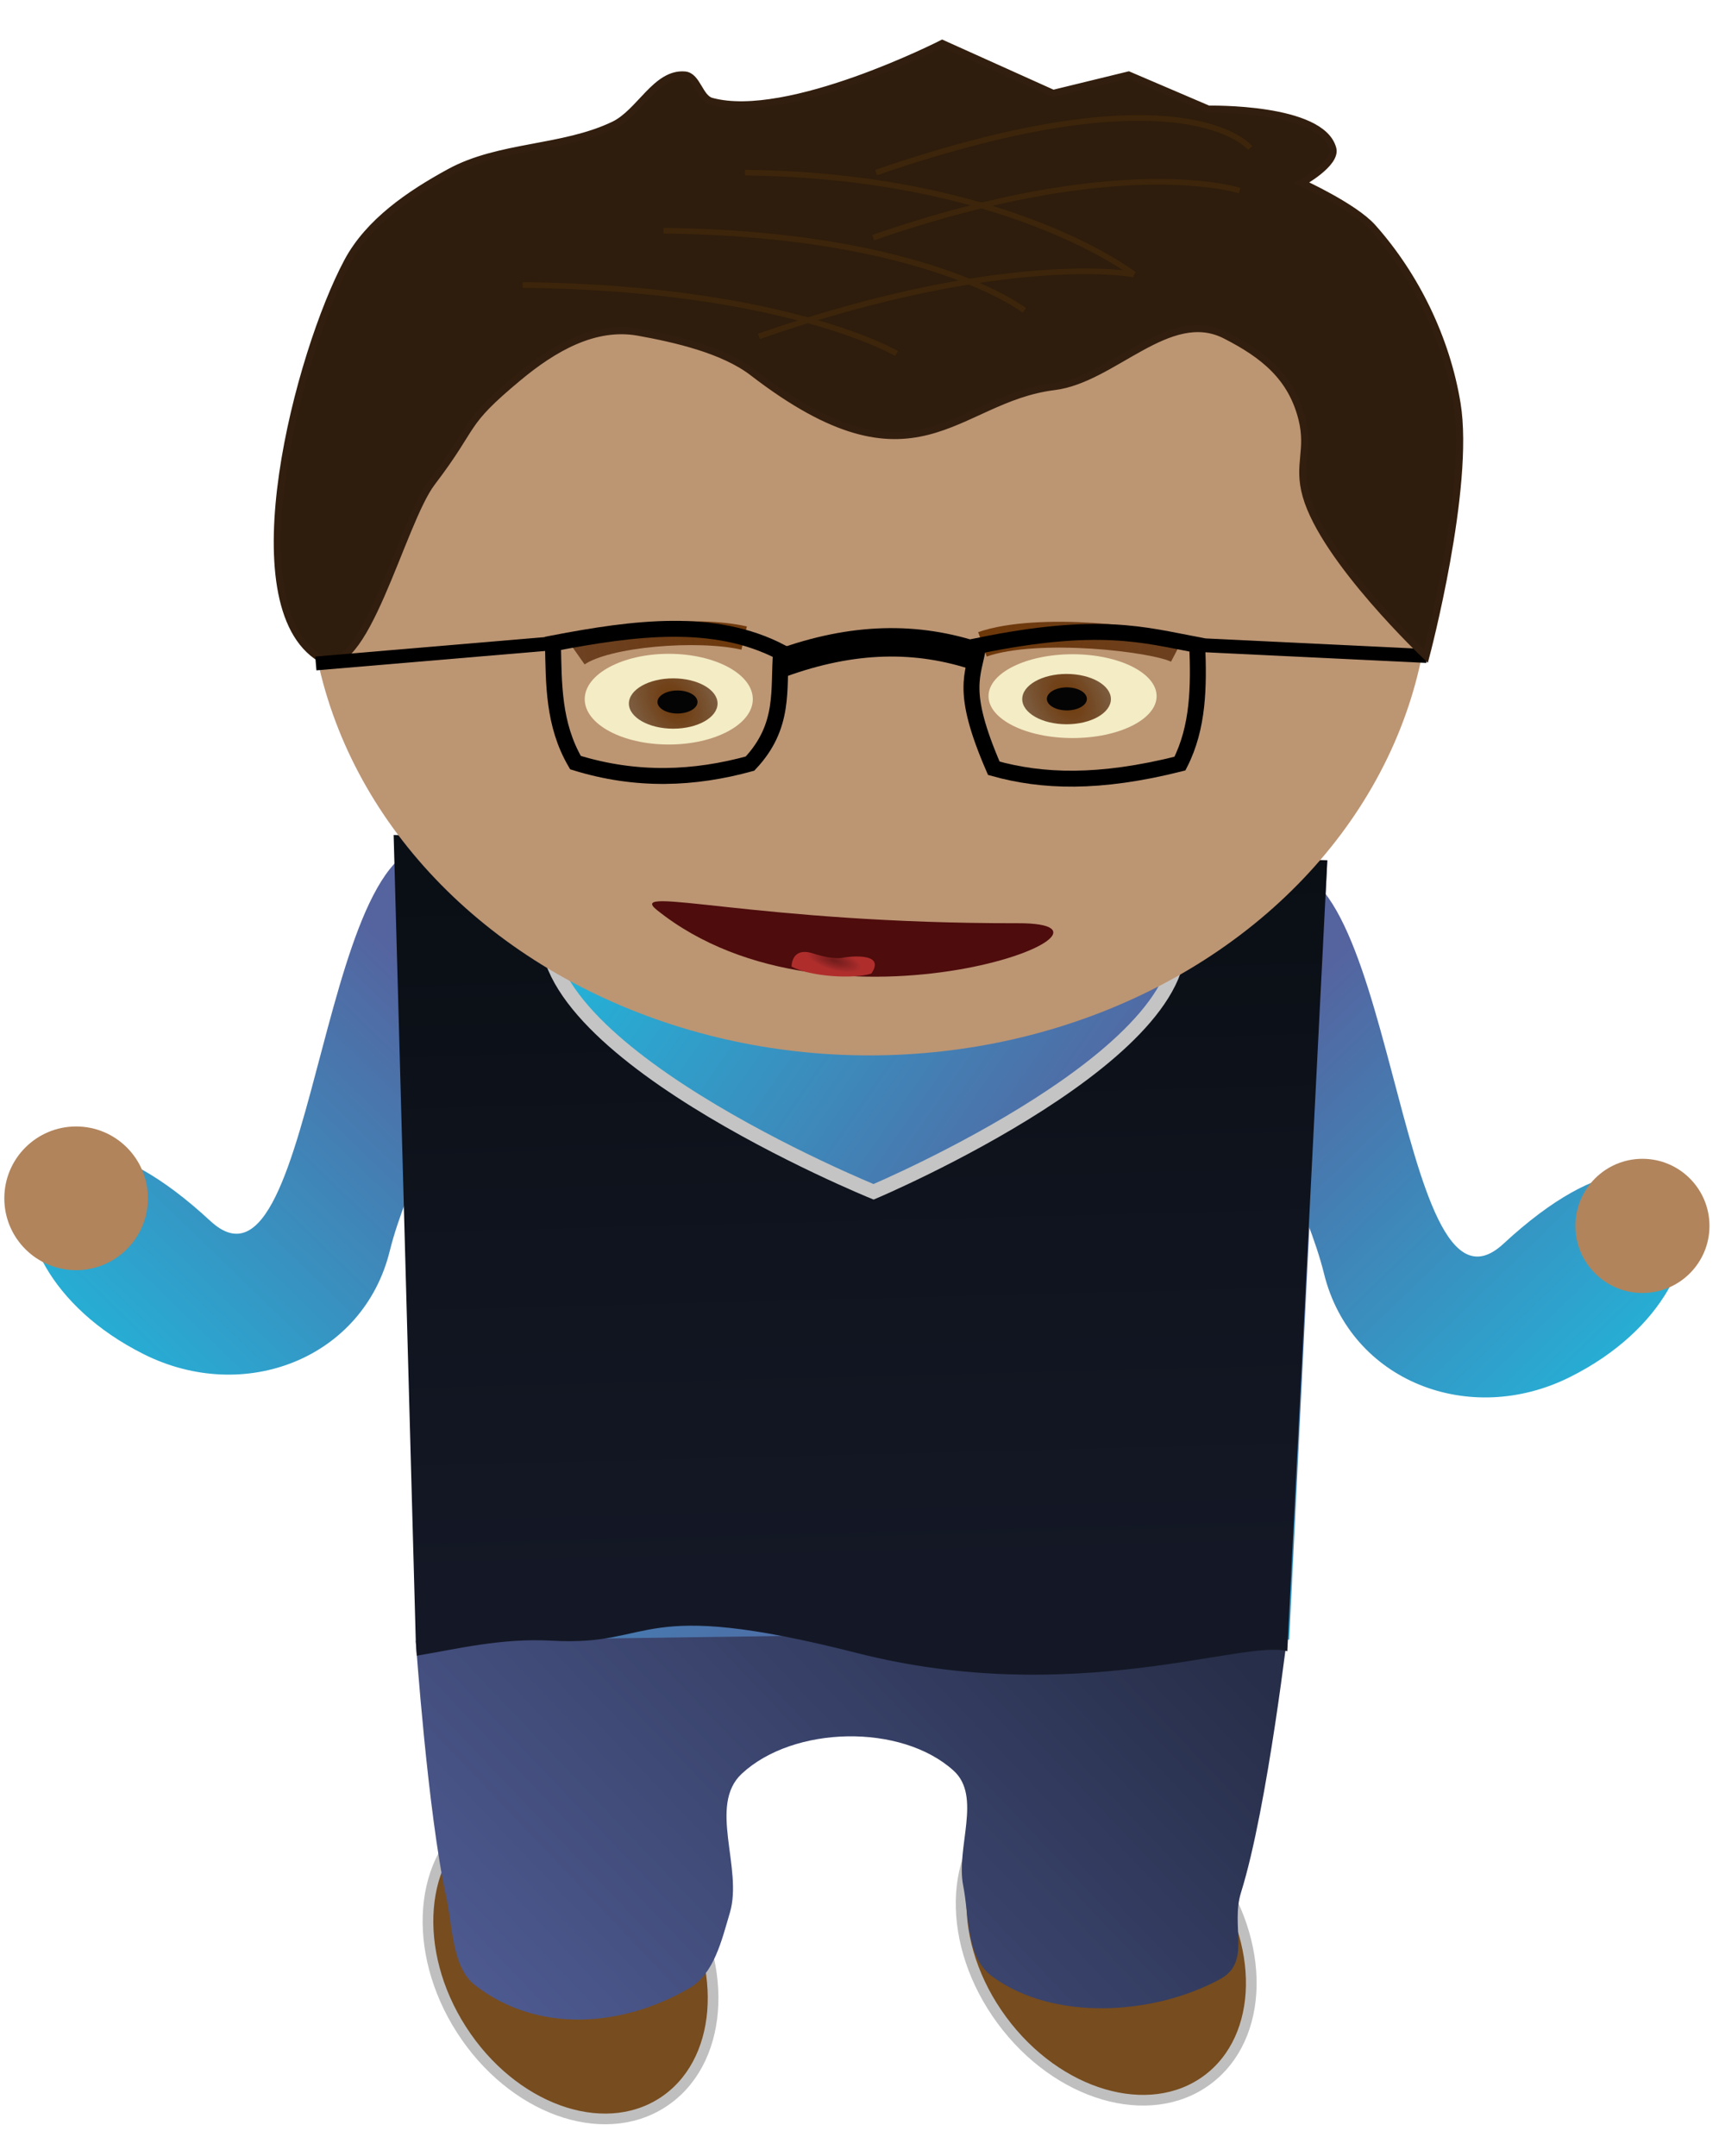 <?xml version="1.0" encoding="UTF-8" standalone="no"?>
<!-- Created with Inkscape (http://www.inkscape.org/) -->

<svg
   width="80mm"
   height="100mm"
   viewBox="0 0 80 100"
   version="1.1"
   id="svg1030"
   inkscape:version="1.1.1 (3bf5ae0d25, 2021-09-20)"
   sodipodi:docname="goldi_v2.svg"
   xmlns:inkscape="http://www.inkscape.org/namespaces/inkscape"
   xmlns:sodipodi="http://sodipodi.sourceforge.net/DTD/sodipodi-0.dtd"
   xmlns:xlink="http://www.w3.org/1999/xlink"
   xmlns="http://www.w3.org/2000/svg"
   xmlns:svg="http://www.w3.org/2000/svg">
  <sodipodi:namedview
     id="namedview1032"
     pagecolor="#505050"
     bordercolor="#ffffff"
     borderopacity="1"
     inkscape:pageshadow="0"
     inkscape:pageopacity="0"
     inkscape:pagecheckerboard="1"
     inkscape:document-units="mm"
     showgrid="false"
     inkscape:zoom="2"
     inkscape:cx="67.25"
     inkscape:cy="222.75"
     inkscape:window-width="1920"
     inkscape:window-height="1017"
     inkscape:window-x="-8"
     inkscape:window-y="-8"
     inkscape:window-maximized="1"
     inkscape:current-layer="layer1" />
  <defs
     id="defs1027">
    <linearGradient
       inkscape:collect="always"
       id="linearGradient26500">
      <stop
         style="stop-color:#272e49;stop-opacity:1"
         offset="0"
         id="stop26496" />
      <stop
         style="stop-color:#55639f;stop-opacity:1"
         offset="1"
         id="stop26498" />
    </linearGradient>
    <linearGradient
       inkscape:collect="always"
       id="linearGradient21007">
      <stop
         style="stop-color:#22b5da;stop-opacity:1"
         offset="0"
         id="stop21003" />
      <stop
         style="stop-color:#55639f;stop-opacity:1"
         offset="1"
         id="stop21005" />
    </linearGradient>
    <radialGradient
       inkscape:collect="always"
       xlink:href="#linearGradient73877"
       id="radialGradient73879"
       cx="39.692"
       cy="62.656"
       fx="39.692"
       fy="62.656"
       r="3.554"
       gradientTransform="matrix(0.356,0.101,-0.037,0.124,26.875,32.768)"
       gradientUnits="userSpaceOnUse" />
    <linearGradient
       inkscape:collect="always"
       id="linearGradient73877">
      <stop
         style="stop-color:#962b2b;stop-opacity:0.499"
         offset="0"
         id="stop73873" />
      <stop
         style="stop-color:#af2e2c;stop-opacity:1"
         offset="1"
         id="stop73875" />
    </linearGradient>
    <linearGradient
       inkscape:collect="always"
       xlink:href="#linearGradient29566"
       id="linearGradient29568"
       x1="43.667"
       y1="33.726"
       x2="55.577"
       y2="35.332"
       gradientUnits="userSpaceOnUse"
       gradientTransform="matrix(1.192,0,0,0.995,-7.646,-3.389)" />
    <linearGradient
       inkscape:collect="always"
       id="linearGradient29566">
      <stop
         style="stop-color:#6f3706;stop-opacity:1"
         offset="0"
         id="stop29562" />
      <stop
         style="stop-color:#52290f;stop-opacity:0.74"
         offset="1"
         id="stop29564" />
    </linearGradient>
    <radialGradient
       inkscape:collect="always"
       xlink:href="#linearGradient29566"
       id="radialGradient43471"
       cx="-63.143"
       cy="181.14"
       fx="-63.143"
       fy="181.14"
       r="5.217"
       gradientTransform="matrix(0.177,0.475,-0.363,0.049,126.427,53.526)"
       gradientUnits="userSpaceOnUse" />
    <radialGradient
       inkscape:collect="always"
       xlink:href="#linearGradient29566"
       id="radialGradient43471-9"
       cx="-63.143"
       cy="181.14"
       fx="-63.143"
       fy="181.14"
       r="5.217"
       gradientTransform="matrix(0.177,0.475,-0.363,0.049,108.185,53.731)"
       gradientUnits="userSpaceOnUse" />
    <linearGradient
       inkscape:collect="always"
       xlink:href="#linearGradient21007"
       id="linearGradient116078"
       x1="229.005"
       y1="187.595"
       x2="176.238"
       y2="133.199"
       gradientUnits="userSpaceOnUse"
       gradientTransform="matrix(0.327,0,0,0.326,2.056,2.832)" />
    <linearGradient
       inkscape:collect="always"
       id="linearGradient16861">
      <stop
         style="stop-color:#0a0f15;stop-opacity:1"
         offset="0"
         id="stop16857" />
      <stop
         style="stop-color:#141826;stop-opacity:1"
         offset="1"
         id="stop16859" />
    </linearGradient>
    <linearGradient
       inkscape:collect="always"
       xlink:href="#linearGradient16861"
       id="linearGradient111071"
       x1="102.079"
       y1="113.817"
       x2="102.405"
       y2="147.977"
       gradientUnits="userSpaceOnUse"
       gradientTransform="matrix(0.354,0,0,0.952,0.615,-67.913)" />
    <linearGradient
       inkscape:collect="always"
       xlink:href="#linearGradient21007"
       id="linearGradient101598"
       gradientUnits="userSpaceOnUse"
       gradientTransform="matrix(-0.26,0,0,0.274,78.613,-12.206)"
       x1="152.507"
       y1="311.67"
       x2="109.421"
       y2="228.353" />
    <linearGradient
       inkscape:collect="always"
       xlink:href="#linearGradient29566"
       id="linearGradient2534"
       gradientUnits="userSpaceOnUse"
       gradientTransform="matrix(-0.979,0,0,1.035,78.667,-5.395)"
       x1="43.667"
       y1="33.726"
       x2="55.577"
       y2="35.332" />
    <linearGradient
       inkscape:collect="always"
       xlink:href="#linearGradient21007"
       id="linearGradient20779"
       x1="19.891"
       y1="43.211"
       x2="45.301"
       y2="75.521"
       gradientUnits="userSpaceOnUse"
       gradientTransform="matrix(0.966,0,0,0.966,1.272,3.354)" />
    <linearGradient
       inkscape:collect="always"
       xlink:href="#linearGradient21007"
       id="linearGradient25844"
       x1="25.046"
       y1="45.258"
       x2="46.679"
       y2="60.276"
       gradientUnits="userSpaceOnUse" />
    <linearGradient
       inkscape:collect="always"
       xlink:href="#linearGradient26500"
       id="linearGradient26272"
       x1="54.109"
       y1="73.359"
       x2="22.257"
       y2="103.701"
       gradientUnits="userSpaceOnUse" />
    <linearGradient
       inkscape:collect="always"
       xlink:href="#linearGradient21007"
       id="linearGradient29384"
       gradientUnits="userSpaceOnUse"
       gradientTransform="matrix(-0.327,0,0,0.326,77.425,1.774)"
       x1="229.005"
       y1="187.595"
       x2="176.238"
       y2="133.199" />
  </defs>
  <g
     inkscape:label="Ebene 1"
     inkscape:groupmode="layer"
     id="layer1">
    <ellipse
       style="display:inline;fill:#774c1e;fill-opacity:1;stroke:#bfbfbf;stroke-width:0.495;stroke-miterlimit:4;stroke-dasharray:none;stroke-opacity:1"
       id="path36585-6"
       cx="-12.155"
       cy="102.996"
       rx="6.011"
       ry="7.882"
       transform="rotate(-36.378)" />
    <ellipse
       style="display:inline;fill:#774c1e;fill-opacity:1;stroke:#bfbfbf;stroke-width:0.495;stroke-miterlimit:4;stroke-dasharray:none;stroke-opacity:1"
       id="path36585-6-3"
       cx="-26.81"
       cy="90.791"
       rx="6.011"
       ry="7.882"
       transform="rotate(-32.682)" />
    <path
       style="display:inline;mix-blend-mode:normal;fill:url(#linearGradient26272);fill-opacity:1;fill-rule:evenodd;stroke:none;stroke-width:0.267px;stroke-linecap:butt;stroke-linejoin:miter;stroke-opacity:1"
       d="m 19.282,76.103 40.508,-0.981 c 0,0 -0.993,8.686 -2.236,12.657 -0.495,1.581 0.49,3.226 -0.965,4.016 -3.104,1.686 -7.762,1.968 -10.596,-0.14 -1.179,-0.877 -1.041,-2.762 -1.325,-4.203 -0.343,-1.747 0.877,-4.128 -0.442,-5.324 -2.425,-2.201 -7.427,-2.092 -9.824,0.14 -1.578,1.47 0.062,4.378 -0.552,6.445 -0.377,1.27 -0.731,2.837 -1.876,3.503 -3.15,1.832 -7.069,2.097 -9.945,-0.14 -1.072,-0.834 -1.028,-2.703 -1.338,-4.11 C 19.837,84.076 19.282,76.103 19.282,76.103"
       id="path8166"
       sodipodi:nodetypes="ccsssssssssac" />
    <path
       style="display:inline;fill:url(#linearGradient20779);fill-opacity:1;stroke:none;stroke-width:0.267px;stroke-linecap:butt;stroke-linejoin:miter;stroke-opacity:1"
       d="m 18.538,39.951 c 0,0 4.793,6.211 8.168,7.987 4.663,2.453 15.522,3.069 15.522,3.069 l 0.128,24.788 -22.052,0.307"
       id="path23076"
       sodipodi:nodetypes="csccc" />
    <path
       style="display:inline;fill:url(#linearGradient101598);fill-opacity:1;stroke:none;stroke-width:0.267px;stroke-linecap:butt;stroke-linejoin:miter;stroke-opacity:1"
       d="m 61.556,39.899 c 0,0 -4.793,6.211 -8.168,7.987 -4.663,2.453 -15.522,3.069 -15.522,3.069 l -0.128,24.788 22.052,0.307"
       id="path23076-9"
       sodipodi:nodetypes="csccc" />
    <path
       style="fill:url(#linearGradient116078);fill-opacity:1;stroke:none;stroke-width:0.086px;stroke-linecap:butt;stroke-linejoin:miter;stroke-opacity:1"
       d="m 58.499,40.537 c -5.748,2.833 1.373,12.353 2.908,18.551 1.233,4.977 6.736,7.12 11.407,4.781 8.838,-4.427 6.118,-14.716 -3.089,-6.18 -5.075,4.705 -4.994,-20.225 -11.226,-17.152 z"
       id="path115551"
       sodipodi:nodetypes="sssss" />
    <path
       style="fill:url(#linearGradient29384);fill-opacity:1;stroke:none;stroke-width:0.086px;stroke-linecap:butt;stroke-linejoin:miter;stroke-opacity:1"
       d="m 20.982,39.479 c 5.748,2.833 -1.373,12.353 -2.908,18.551 -1.233,4.977 -6.736,7.12 -11.407,4.781 C -2.171,58.383 0.548,48.095 9.755,56.631 14.83,61.336 14.749,36.407 20.982,39.479 Z"
       id="path115551-1"
       sodipodi:nodetypes="sssss" />
    <path
       style="display:inline;fill:url(#linearGradient111071);fill-opacity:1;stroke:none;stroke-width:0.154px;stroke-linecap:butt;stroke-linejoin:miter;stroke-opacity:1"
       d="m 19.282,76.103 -1.026,-37.374 43.3,1.171 -1.855,36.687 c -2.011,-0.566 -9.907,2.645 -19.944,0.087 -10.372,-2.644 -9.264,-0.299 -14.148,-0.574 -2.368,-0.134 -4.434,0.39 -6.282,0.696 z"
       id="path110873"
       sodipodi:nodetypes="ccccsscc" />
    <ellipse
       style="fill:#b1845c;fill-opacity:1;fill-rule:nonzero;stroke:none;stroke-width:0.916;stroke-miterlimit:4;stroke-dasharray:none;stroke-opacity:1"
       id="path88357"
       cx="76.171"
       cy="56.86"
       rx="3.109"
       ry="3.112" />
    <ellipse
       style="fill:#b1845c;fill-opacity:1;fill-rule:nonzero;stroke:none;stroke-width:0.982;stroke-miterlimit:4;stroke-dasharray:none;stroke-opacity:1"
       id="path88357-1"
       cx="-3.53"
       cy="55.581"
       rx="3.33"
       ry="3.333"
       transform="scale(-1,1)" />
    <path
       style="fill:url(#linearGradient25844);fill-opacity:1;stroke:#c4c4c4;stroke-width:0.665;stroke-linecap:butt;stroke-linejoin:miter;stroke-miterlimit:4;stroke-dasharray:none;stroke-opacity:1"
       d="m 25.537,42.264 c 3.131,-9.744 25.967,-9.237 28.997,0.539 1.795,5.792 -14.021,12.476 -14.021,12.476 0,0 -16.943,-6.89 -14.975,-13.015 z"
       id="path24160"
       sodipodi:nodetypes="sscs" />
    <ellipse
       style="display:inline;fill:#bc9573;fill-opacity:1;fill-rule:evenodd;stroke:none;stroke-width:0.852;stroke-opacity:1"
       id="path24238"
       cx="40.315"
       cy="26.602"
       rx="26.01"
       ry="22.35" />
    <ellipse
       style="display:inline;fill:#f3ecc5;fill-opacity:1;fill-rule:evenodd;stroke:none;stroke-width:0.804;stroke-opacity:0"
       id="path40667-1"
       cx="31.015"
       cy="32.429"
       rx="3.898"
       ry="2.104" />
    <ellipse
       style="display:inline;fill:#f3ecc5;fill-opacity:1;fill-rule:evenodd;stroke:none;stroke-width:0.773;stroke-opacity:0"
       id="path40667"
       cx="49.742"
       cy="32.289"
       rx="3.898"
       ry="1.944" />
    <ellipse
       style="display:inline;mix-blend-mode:normal;fill:url(#radialGradient43471-9);fill-opacity:1;fill-rule:evenodd;stroke:none;stroke-width:1.007;stroke-opacity:0"
       id="path42033-3"
       cx="31.222"
       cy="32.631"
       rx="2.056"
       ry="1.167" />
    <ellipse
       style="display:inline;mix-blend-mode:normal;fill:url(#radialGradient43471);fill-opacity:1;fill-rule:evenodd;stroke:none;stroke-width:1.007;stroke-opacity:0"
       id="path42033"
       cx="49.464"
       cy="32.426"
       rx="2.056"
       ry="1.167" />
    <path
       style="display:inline;fill:#ca9e42;fill-opacity:0;stroke:none;stroke-width:1.891px;stroke-linecap:butt;stroke-linejoin:miter;stroke-opacity:0"
       d="m 16.956,33.425 c 0,0 34.582,-11.85 23.705,-21.546 C 29.784,2.183 25.601,8.647 25.601,8.647 c 0,0 -7.53,5.386 -8.366,9.157 -0.837,3.771 -3.904,10.773 -0.279,15.621 z"
       id="path32792" />
    <ellipse
       style="display:inline;mix-blend-mode:normal;fill:#040404;fill-opacity:1;fill-rule:evenodd;stroke:none;stroke-width:0.781;stroke-opacity:0"
       id="path43483-5"
       cx="31.42"
       cy="32.56"
       rx="0.928"
       ry="0.534" />
    <ellipse
       style="display:inline;mix-blend-mode:normal;fill:#040404;fill-opacity:1;fill-rule:evenodd;stroke:none;stroke-width:0.781;stroke-opacity:0"
       id="path43483"
       cx="49.478"
       cy="32.416"
       rx="0.928"
       ry="0.534" />
    <path
       style="display:inline;fill:#4e0c0c;fill-opacity:1;stroke:none;stroke-width:0.396;stroke-linecap:butt;stroke-linejoin:miter;stroke-miterlimit:4;stroke-dasharray:none;stroke-opacity:1"
       d="m 30.464,42.207 c 8.211,6.592 23.381,0.603 16.753,0.614 -12.153,0.021 -18.245,-1.812 -16.753,-0.614 z"
       id="path61359"
       sodipodi:nodetypes="sss" />
    <path
       style="fill:none;stroke:url(#linearGradient29568);stroke-width:1.198;stroke-linecap:butt;stroke-linejoin:miter;stroke-miterlimit:4;stroke-dasharray:none;stroke-opacity:1"
       d="m 45.563,29.885 c 2.562,-0.895 8.01,-0.255 9.022,0.276"
       id="path29427"
       sodipodi:nodetypes="cc" />
    <path
       style="fill:none;stroke:url(#linearGradient2534);stroke-width:1.107;stroke-linecap:butt;stroke-linejoin:miter;stroke-miterlimit:4;stroke-dasharray:none;stroke-opacity:1"
       d="m 34.511,29.595 c -2.128,-0.492 -6.387,-0.163 -7.716,0.77"
       id="path29427-2"
       sodipodi:nodetypes="cc" />
    <path
       style="display:inline;fill:url(#radialGradient73879);fill-opacity:1;stroke:none;stroke-width:0.122px;stroke-linecap:butt;stroke-linejoin:miter;stroke-opacity:1"
       d="m 36.71,44.833 c 0,0 -0.023,-0.938 0.997,-0.61 1.02,0.328 1.424,0.189 1.424,0.189 0,0 2.015,-0.329 1.28,0.743 -0.833,0.268 -2.838,0.144 -3.701,-0.322 z"
       id="path72693"
       sodipodi:nodetypes="csccc" />
    <path
       style="fill:none;stroke:#000000;stroke-width:0.739;stroke-linecap:butt;stroke-linejoin:miter;stroke-miterlimit:4;stroke-dasharray:none;stroke-opacity:1"
       d="m 25.644,29.84 c 3.774,-0.723 7.481,-1.21 10.58,0.409 -0.145,1.713 0.213,3.412 -1.442,5.169 -2.573,0.707 -5.245,0.835 -8.093,-0.046 -1.037,-1.775 -1.005,-3.657 -1.045,-5.532 z"
       id="path3337"
       sodipodi:nodetypes="ccccc" />
    <path
       style="fill:none;stroke:#000000;stroke-width:0.739;stroke-linecap:butt;stroke-linejoin:miter;stroke-miterlimit:4;stroke-dasharray:none;stroke-opacity:1"
       d="m 45.369,29.954 c 5.608,-1.15 7.699,-0.501 10.155,-0.039 0.076,1.917 0.061,3.813 -0.803,5.503 -3.773,0.949 -6.398,0.841 -8.631,0.216 -1.588,-3.66 -0.934,-4.3 -0.721,-5.679 z"
       id="path3339"
       sodipodi:nodetypes="ccccc" />
    <path
       style="fill:none;stroke:#000000;stroke-width:1.319;stroke-linecap:butt;stroke-linejoin:miter;stroke-miterlimit:4;stroke-dasharray:none;stroke-opacity:1"
       d="m 36.224,30.76 c 3.323,-1.203 6.283,-1.264 9.144,-0.295"
       id="path4866"
       sodipodi:nodetypes="cc" />
    <path
       style="fill:none;stroke:#000000;stroke-width:0.642;stroke-linecap:butt;stroke-linejoin:miter;stroke-miterlimit:4;stroke-dasharray:none;stroke-opacity:1"
       d="M 55.523,29.915 66.165,30.427"
       id="path4868"
       sodipodi:nodetypes="cc" />
    <path
       style="fill:#2e1c0c;fill-opacity:1;stroke:#321e0e;stroke-width:0.332px;stroke-linecap:butt;stroke-linejoin:miter;stroke-opacity:1"
       d="m 14.868,30.542 c 2.003,1.215 3.74,-6.298 5.159,-8.162 2.116,-2.779 1.33,-2.643 4.016,-4.876 1.602,-1.332 3.521,-2.467 5.571,-2.096 1.706,0.309 3.93,0.813 5.304,1.871 7.577,5.838 9.348,1.219 13.977,0.649 2.741,-0.337 5.32,-3.713 7.935,-2.379 1.778,0.907 3.066,1.943 3.552,3.878 0.367,1.465 -0.219,2.11 0.192,3.563 0.841,2.978 5.557,7.438 5.557,7.438 0,0 2.075,-7.826 1.441,-11.706 -0.487,-2.98 -1.902,-5.915 -3.911,-8.17 -0.863,-0.969 -3.293,-2.073 -3.293,-2.073 0,0 1.626,-0.896 1.441,-1.585 C 61.286,4.948 56.046,5.065 56.046,5.065 L 52.342,3.48 48.843,4.334 43.697,2.017 c 0,0 -7.155,3.652 -10.703,2.683 C 32.436,4.547 32.336,3.528 31.759,3.48 30.422,3.369 29.677,5.217 28.466,5.797 26.084,6.938 23.169,6.725 20.851,7.992 c -1.841,1.005 -3.746,2.295 -4.734,4.146 -2.258,4.23 -5.349,15.918 -1.249,18.405 z"
       id="path5382"
       sodipodi:nodetypes="sssssassscsscsccccssssss" />
    <path
       style="fill:none;stroke:#000000;stroke-width:0.642;stroke-linecap:butt;stroke-linejoin:miter;stroke-miterlimit:4;stroke-dasharray:none;stroke-opacity:1"
       d="m 25.644,29.84 -10.996,0.932"
       id="path4864" />
    <path
       style="fill:none;stroke:#3c250a;stroke-width:0.265px;stroke-linecap:butt;stroke-linejoin:miter;stroke-opacity:1"
       d="M 34.548,8.007 C 46.719,8.139 52.593,12.73 52.593,12.73"
       id="path30264"
       sodipodi:nodetypes="cc" />
    <path
       style="fill:none;stroke:#3c250a;stroke-width:0.265px;stroke-linecap:butt;stroke-linejoin:miter;stroke-opacity:1"
       d="m 24.236,13.218 c 12.171,0.132 17.344,3.179 17.344,3.179"
       id="path30264-5"
       sodipodi:nodetypes="cc" />
    <path
       style="fill:none;stroke:#3c250a;stroke-width:0.265px;stroke-linecap:butt;stroke-linejoin:miter;stroke-opacity:1"
       d="m 30.768,10.701 c 12.171,0.132 16.736,3.694 16.736,3.694"
       id="path30264-8"
       sodipodi:nodetypes="cc" />
    <path
       style="fill:none;stroke:#3c250a;stroke-width:0.265px;stroke-linecap:butt;stroke-linejoin:miter;stroke-opacity:1"
       d="M 40.626,8.004 C 54.96,3.069 57.978,6.864 57.978,6.864"
       id="path30264-58"
       sodipodi:nodetypes="cc" />
    <path
       style="fill:none;stroke:#3c250a;stroke-width:0.265px;stroke-linecap:butt;stroke-linejoin:miter;stroke-opacity:1"
       d="M 35.196,15.6 C 46.695,11.611 52.593,12.73 52.593,12.73"
       id="path30264-5-1"
       sodipodi:nodetypes="cc" />
    <path
       style="fill:none;stroke:#3c250a;stroke-width:0.265px;stroke-linecap:butt;stroke-linejoin:miter;stroke-opacity:1"
       d="M 40.492,11.023 C 51.992,7.033 57.492,8.842 57.492,8.842"
       id="path30264-8-6"
       sodipodi:nodetypes="cc" />
  </g>
</svg>
